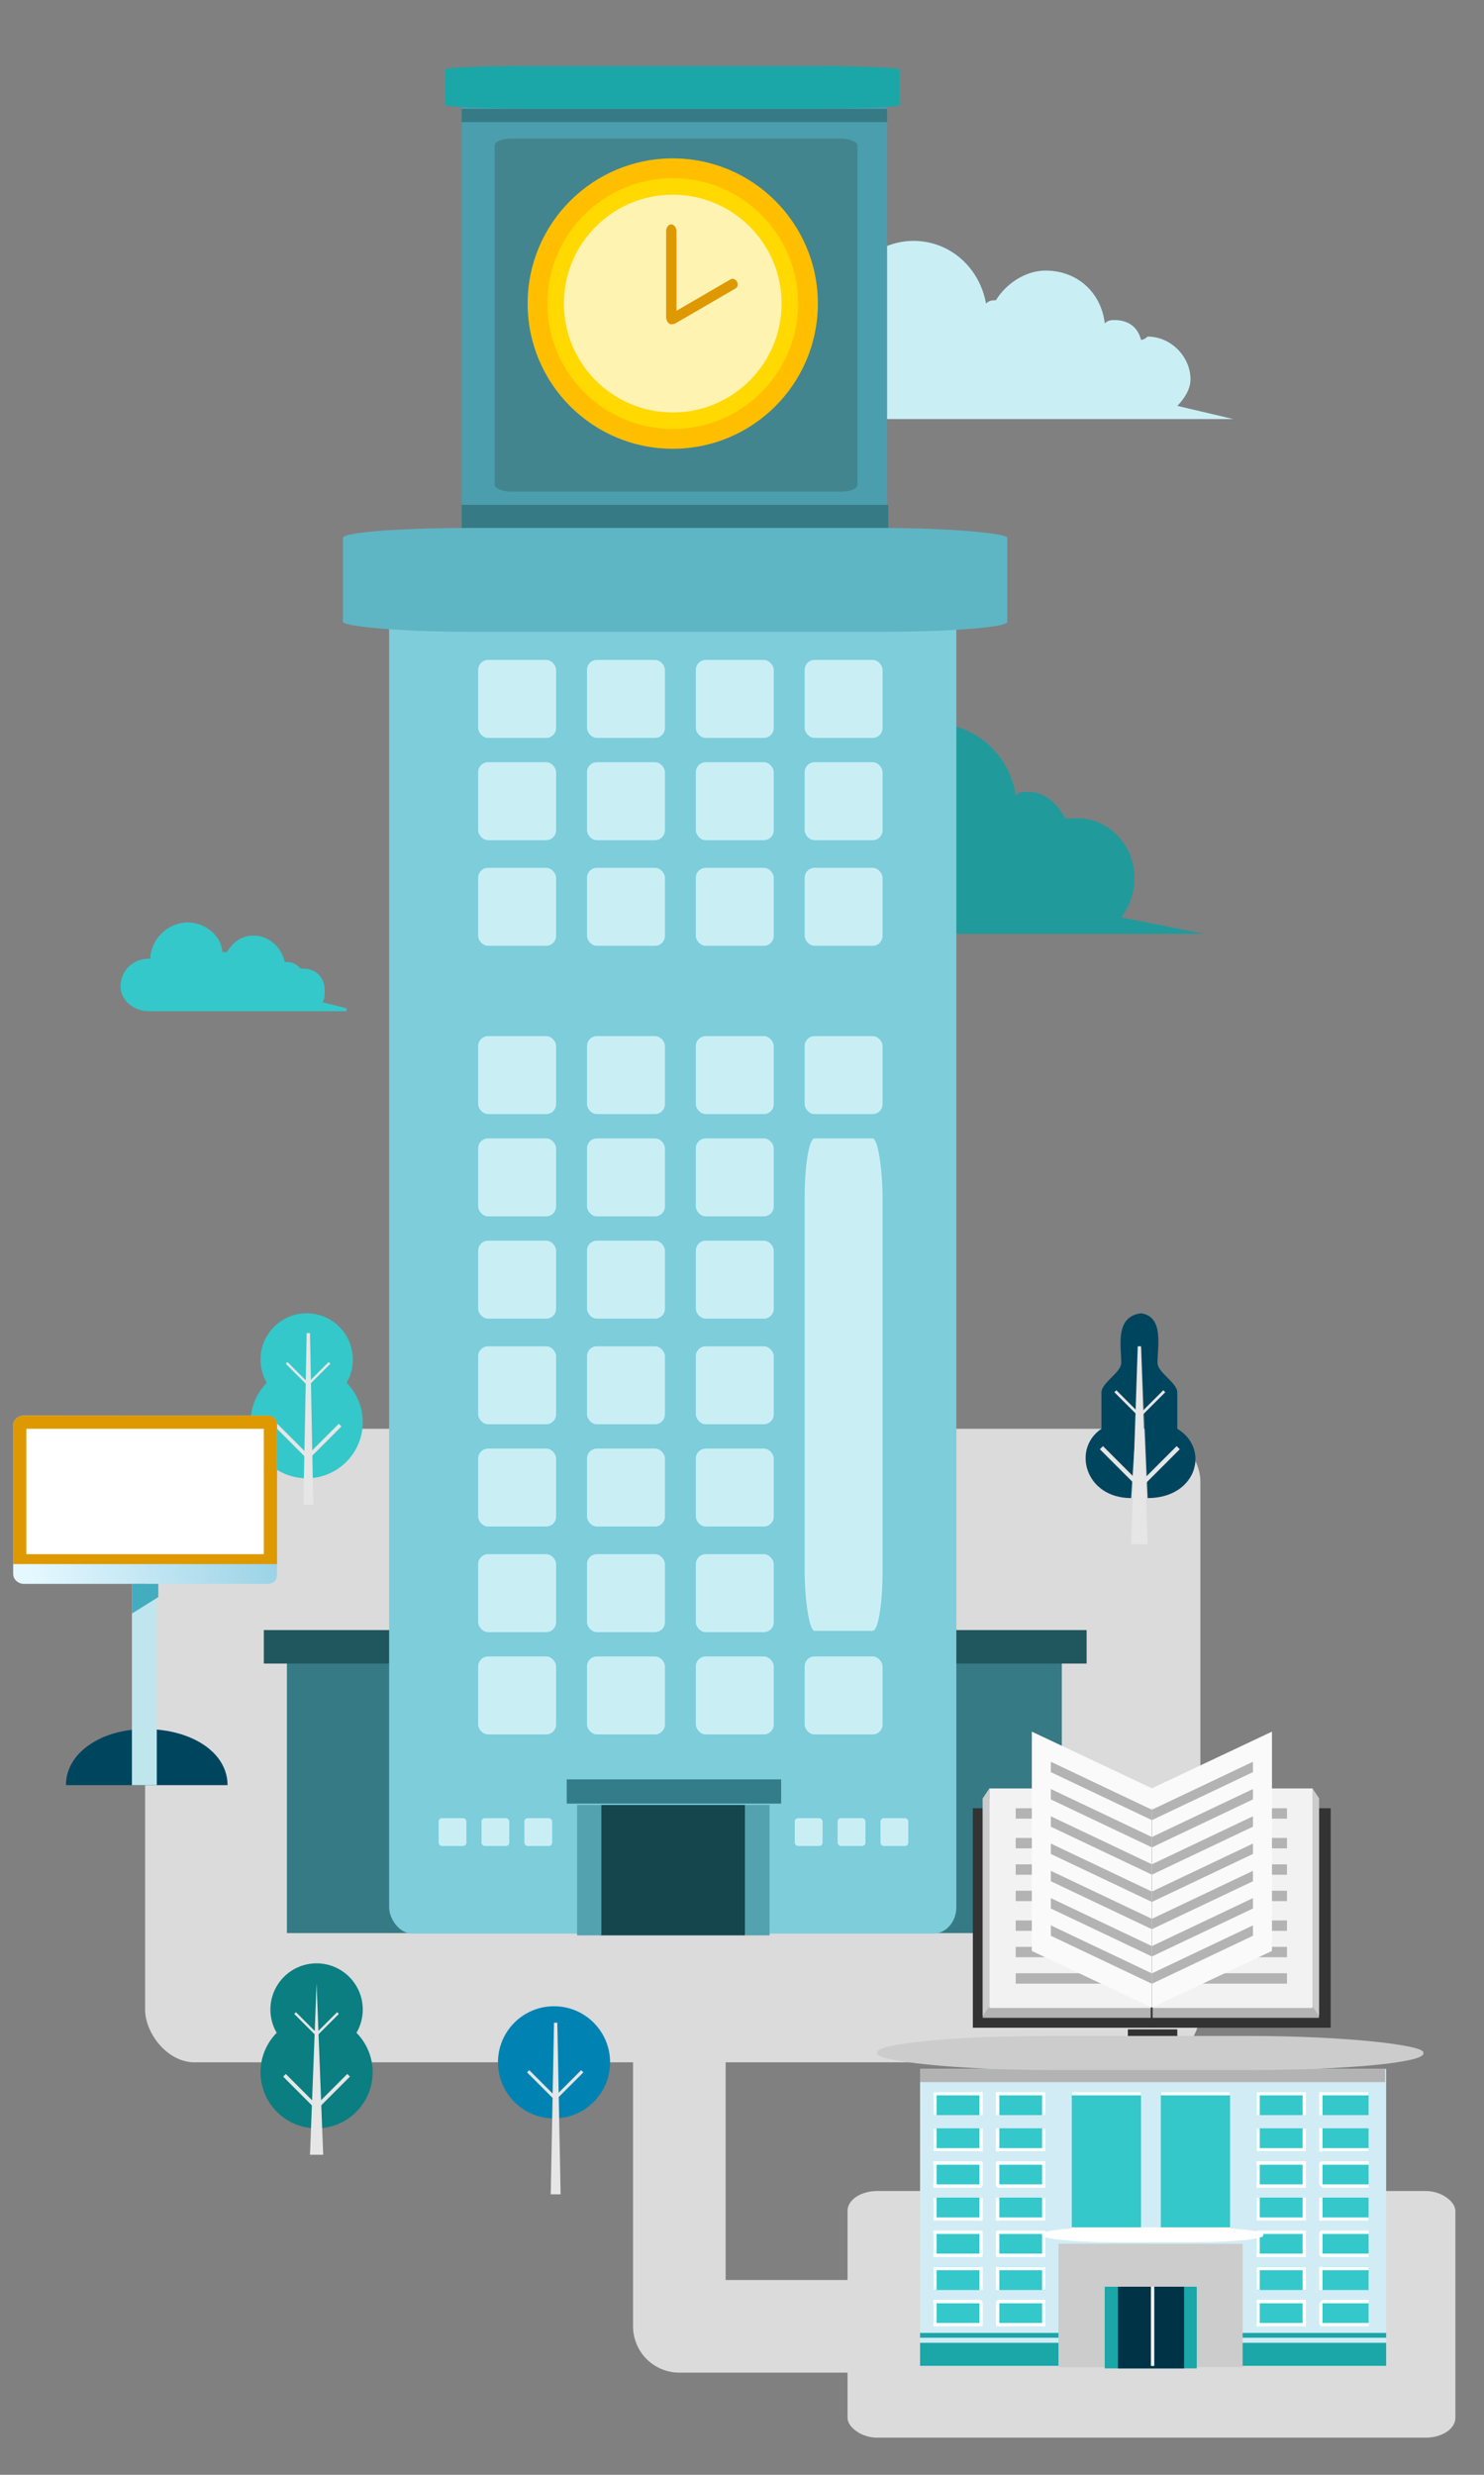 <?xml version="1.0" encoding="UTF-8"?>
<!DOCTYPE svg PUBLIC "-//W3C//DTD SVG 1.1//EN" "http://www.w3.org/Graphics/SVG/1.1/DTD/svg11.dtd">
<!-- Creator: CorelDRAW X7 -->
<svg xmlns="http://www.w3.org/2000/svg" xml:space="preserve" width="450px" height="750px" version="1.1" style="shape-rendering:geometricPrecision; text-rendering:geometricPrecision; image-rendering:optimizeQuality; fill-rule:evenodd; clip-rule:evenodd"
viewBox="0 0 450 750"
 xmlns:xlink="http://www.w3.org/1999/xlink">
 <rect x="0" y="0" width="450" height="750" fill="#808080" stroke="none"/>
 <defs>
  <style type="text/css">
   <![CDATA[
    .str0 {stroke:#34C8CA;stroke-width:0.9}
    .str1 {stroke:#DBDBDB;stroke-width:28.08;stroke-linecap:round;stroke-linejoin:round}
    .fil26 {fill:none}
    .fil31 {fill:#003345}
    .fil18 {fill:#00455E}
    .fil20 {fill:#0083B3}
    .fil21 {fill:#0A7E80}
    .fil13 {fill:#15464D}
    .fil8 {fill:#1BA6A8}
    .fil6 {fill:#20565E}
    .fil1 {fill:#219A9C}
    .fil35 {fill:#333333}
    .fil32 {fill:#333333}
    .fil15 {fill:#337D8A}
    .fil17 {fill:#34C8CA}
    .fil5 {fill:#357A85}
    .fil4 {fill:#42858F}
    .fil25 {fill:#43ACBF}
    .fil3 {fill:#4B9EAD}
    .fil14 {fill:#53A2B0}
    .fil16 {fill:#5EB5C4}
    .fil7 {fill:#7DCDDB}
    .fil28 {fill:#B3B3B3}
    .fil24 {fill:#BFE6ED}
    .fil2 {fill:#C9EFF5}
    .fil29 {fill:#CCCCCC}
    .fil27 {fill:#D2ECF5}
    .fil0 {fill:#DBDBDB}
    .fil12 {fill:#DE9800}
    .fil19 {fill:#E6E6E6}
    .fil33 {fill:#F2F2F2}
    .fil34 {fill:#FAFAFA}
    .fil9 {fill:#FFBF00}
    .fil10 {fill:#FFD900}
    .fil11 {fill:#FFF3B2}
    .fil23 {fill:white}
    .fil30 {fill:white;fill-rule:nonzero}
    .fil22 {fill:url(#id0)}
   ]]>
  </style>
  <linearGradient id="id0" gradientUnits="userSpaceOnUse" x1="6.435" y1="459.76" x2="81.915" y2="448.976">
   <stop offset="0" style="stop-opacity:1; stop-color:#E5F8FF"/>
   <stop offset="1" style="stop-opacity:1; stop-color:#9AD2E6"/>
  </linearGradient>
 </defs>
 <g id="Layer_x0020_1">
  <g id="_1595262057616">
   <rect class="fil0" x="44" y="433" width="320" height="192" rx="15" ry="16"/>
   <path class="fil1" d="M254 245c0,0 1,0 1,0l0 0c0,-14 12,-26 27,-26 13,0 24,9 26,22 1,-1 2,-1 4,-1 5,0 9,4 11,8 1,0 2,0 4,0 9,0 17,8 17,18 0,4 -1,8 -4,12l0 0 25 5 -38 0 -73 0c-11,0 -20,-8 -20,-19 0,-10 9,-19 20,-19z"/>
   <path class="fil2" d="M254 95c0,0 1,0 1,0l0 0c0,-12 10,-22 22,-22 11,0 20,8 22,19 1,-1 2,-1 3,-1l0 0c3,-5 9,-9 15,-9 10,0 17,7 18,16 1,-1 2,-1 3,-1 4,0 7,2 8,6 1,0 2,-1 2,-1 7,0 13,6 13,13 0,3 -2,6 -4,8l0 0 17 4 -26 0 -3 0 -31 0 -16 0 -44 0c-9,0 -16,-7 -16,-16 0,-9 7,-16 16,-16z"/>
   <g>
    <rect class="fil3" x="140" y="27" width="129" height="137" rx="5" ry="3"/>
    <rect class="fil4" x="150" y="42" width="110" height="107" rx="5" ry="2"/>
    <polygon class="fil5" points="269,33 269,37 140,37 140,33 "/>
    <rect class="fil5" x="140" y="153" width="129.36" height="10.442" rx="5" ry="0"/>
    <g>
     <rect class="fil5" x="280" y="504" width="41.975" height="81.832"/>
     <rect class="fil5" x="87" y="504" width="41.975" height="81.832"/>
    </g>
    <g>
     <rect class="fil6" x="285" y="494" width="44.502" height="10.148"/>
     <rect class="fil6" x="80" y="494" width="44.502" height="10.148"/>
    </g>
    <rect class="fil7" x="118" y="183" width="172" height="403" rx="7" ry="8"/>
    <g>
     <rect class="fil2" x="145" y="200" width="23.625" height="23.625" rx="3" ry="3"/>
     <rect class="fil2" x="178" y="200" width="23.625" height="23.625" rx="3" ry="3"/>
     <rect class="fil2" x="211" y="200" width="23.625" height="23.625" rx="3" ry="3"/>
     <rect class="fil2" x="244" y="200" width="23.625" height="23.625" rx="3" ry="3"/>
    </g>
    <g>
     <rect class="fil2" x="145" y="231" width="23.625" height="23.625" rx="3" ry="3"/>
     <rect class="fil2" x="178" y="231" width="23.625" height="23.625" rx="3" ry="3"/>
     <rect class="fil2" x="211" y="231" width="23.625" height="23.625" rx="3" ry="3"/>
     <rect class="fil2" x="244" y="231" width="23.625" height="23.625" rx="3" ry="3"/>
    </g>
    <g>
     <rect class="fil2" x="145" y="263" width="23.625" height="23.625" rx="3" ry="3"/>
     <rect class="fil2" x="178" y="263" width="23.625" height="23.625" rx="3" ry="3"/>
     <rect class="fil2" x="211" y="263" width="23.625" height="23.625" rx="3" ry="3"/>
     <rect class="fil2" x="244" y="263" width="23.625" height="23.625" rx="3" ry="3"/>
    </g>
    <g>
     <rect class="fil2" x="145" y="314" width="23.625" height="23.625" rx="3" ry="3"/>
     <rect class="fil2" x="178" y="314" width="23.625" height="23.625" rx="3" ry="3"/>
     <rect class="fil2" x="211" y="314" width="23.625" height="23.625" rx="3" ry="3"/>
     <rect class="fil2" x="244" y="314" width="23.625" height="23.625" rx="3" ry="3"/>
    </g>
    <rect class="fil2" x="145" y="345" width="23.625" height="23.625" rx="3" ry="3"/>
    <rect class="fil2" x="178" y="345" width="23.625" height="23.625" rx="3" ry="3"/>
    <rect class="fil2" x="211" y="345" width="23.625" height="23.625" rx="3" ry="3"/>
    <rect class="fil2" x="244" y="345" width="23.625" height="149.239" rx="3" ry="18"/>
    <rect class="fil2" x="145" y="376" width="23.625" height="23.625" rx="3" ry="3"/>
    <rect class="fil2" x="178" y="376" width="23.625" height="23.625" rx="3" ry="3"/>
    <rect class="fil2" x="211" y="376" width="23.625" height="23.625" rx="3" ry="3"/>
    <rect class="fil2" x="145" y="408" width="23.625" height="23.625" rx="3" ry="3"/>
    <rect class="fil2" x="178" y="408" width="23.625" height="23.625" rx="3" ry="3"/>
    <rect class="fil2" x="211" y="408" width="23.625" height="23.625" rx="3" ry="3"/>
    <rect class="fil2" x="145" y="439" width="23.625" height="23.625" rx="3" ry="3"/>
    <rect class="fil2" x="178" y="439" width="23.625" height="23.625" rx="3" ry="3"/>
    <rect class="fil2" x="211" y="439" width="23.625" height="23.625" rx="3" ry="3"/>
    <rect class="fil2" x="145" y="471" width="23.625" height="23.625" rx="3" ry="3"/>
    <rect class="fil2" x="178" y="471" width="23.625" height="23.625" rx="3" ry="3"/>
    <rect class="fil2" x="211" y="471" width="23.625" height="23.625" rx="3" ry="3"/>
    <g>
     <rect class="fil2" x="145" y="502" width="23.625" height="23.625" rx="3" ry="3"/>
     <rect class="fil2" x="178" y="502" width="23.625" height="23.625" rx="3" ry="3"/>
     <rect class="fil2" x="211" y="502" width="23.625" height="23.625" rx="3" ry="3"/>
     <rect class="fil2" x="244" y="502" width="23.625" height="23.625" rx="3" ry="3"/>
    </g>
    <rect class="fil8" x="135" y="20" width="137.81" height="12.868" rx="26" ry="1"/>
    <circle class="fil9" cx="204" cy="92" r="44"/>
    <circle class="fil10" cx="204" cy="92" r="38"/>
    <circle class="fil11" cx="204" cy="92" r="33"/>
    <rect class="fil12" x="202" y="68" width="3.136" height="30.278" rx="2" ry="2"/>
    <rect class="fil12" transform="matrix(0.1 0.173 -0.136 0.079 222.688 83.99)" width="15.7" height="151.582" rx="8" ry="8"/>
    <rect class="fil13" x="182" y="547" width="43.942" height="39.519"/>
    <rect class="fil14" x="226" y="547" width="7.354" height="39.519"/>
    <rect class="fil14" x="175" y="547" width="7.354" height="39.519"/>
    <rect class="fil15" transform="matrix(-1.78934E-015 0.041 0.33 5.30055E-015 171.854 539.251)" width="179" height="197"/>
    <rect class="fil2" x="133" y="551" width="8.431" height="8.431" rx="1" ry="1"/>
    <rect class="fil2" x="146" y="551" width="8.431" height="8.431" rx="1" ry="1"/>
    <rect class="fil2" x="159" y="551" width="8.431" height="8.431" rx="1" ry="1"/>
    <rect class="fil2" x="241" y="551" width="8.431" height="8.431" rx="1" ry="1"/>
    <rect class="fil2" x="254" y="551" width="8.431" height="8.431" rx="1" ry="1"/>
    <rect class="fil2" x="267" y="551" width="8.431" height="8.431" rx="1" ry="1"/>
    <rect class="fil16" x="104" y="160" width="201.444" height="31.461" rx="38" ry="3"/>
   </g>
   <path class="fil17 str0" d="M45 291c0,0 0,0 1,0l0 0c0,-6 5,-11 11,-11 5,0 10,4 10,9 1,0 1,0 2,0l0 0c2,-3 4,-5 8,-5 4,0 8,3 9,8 0,0 1,0 1,0 2,0 3,1 4,2 0,0 1,0 1,0 4,0 6,3 6,6 0,2 0,3 -1,4l0 0 8 2 -13 0 -1 0 -16 0 -8 0 -22 0c-4,0 -8,-3 -8,-7 0,-5 4,-8 8,-8z"/>
   <g>
    <path class="fil18" d="M348 454l-2 -46 -3 46c-14,0 -18,-15 -9,-21l0 -11c0,-3 6,-6 6,-9 0,-5 -2,-14 6,-15 7,1 5,10 5,15 0,3 6,6 6,9l0 11c10,6 6,21 -9,21z"/>
    <polygon class="fil19" points="345,408 343,468 346,468 348,468 346,408 346,408 "/>
    <rect class="fil19" transform="matrix(0.017 0.017 -0.022 0.022 352.751 421.322)" width="35" height="340.002"/>
    <rect class="fil19" transform="matrix(0.027 0.027 -0.034 0.034 356.798 438.252)" width="35" height="340.002"/>
    <rect class="fil19" transform="matrix(-0.017 0.017 0.022 0.022 338.507 421.322)" width="35" height="340.002"/>
    <rect class="fil19" transform="matrix(-0.027 0.027 0.034 0.034 334.46 438.252)" width="35" height="340.002"/>
   </g>
   <g>
    <circle class="fil20" cx="168" cy="625" r="17"/>
    <polygon class="fil19" points="168,613 167,665 168,665 170,665 169,613 168,613 "/>
    <rect class="fil19" transform="matrix(0.019 0.019 -0.024 0.024 176.229 627.38)" width="35" height="340.002"/>
    <rect class="fil19" transform="matrix(-0.019 0.019 0.024 0.024 160.492 627.38)" width="35" height="340.002"/>
   </g>
   <g>
    <circle class="fil17" cx="93" cy="412" r="14"/>
    <circle class="fil17" cx="93" cy="431" r="17"/>
    <polygon class="fil19" points="93,404 92,456 93,456 95,456 94,404 93,404 "/>
    <rect class="fil19" transform="matrix(0.015 0.015 -0.019 0.019 99.653 412.762)" width="35" height="340.002"/>
    <rect class="fil19" transform="matrix(-0.015 0.015 0.019 0.019 87.172 412.762)" width="35" height="340.002"/>
    <rect class="fil19" transform="matrix(0.023 0.023 -0.028 0.028 102.737 431.484)" width="35" height="340.002"/>
    <rect class="fil19" transform="matrix(-0.023 0.023 0.028 0.028 84.087 431.484)" width="35" height="340.002"/>
   </g>
   <g>
    <circle class="fil21" cx="96" cy="609" r="14"/>
    <circle class="fil21" cx="96" cy="628" r="17"/>
    <polygon class="fil19" points="96,601 94,653 96,653 98,653 96,601 96,601 "/>
    <rect class="fil19" transform="matrix(0.015 0.015 -0.019 0.019 102.226 609.801)" width="35" height="340.002"/>
    <rect class="fil19" transform="matrix(-0.015 0.015 0.019 0.019 89.745 609.801)" width="35" height="340.002"/>
    <rect class="fil19" transform="matrix(0.023 0.023 -0.028 0.028 105.31 628.523)" width="35" height="340.002"/>
    <rect class="fil19" transform="matrix(-0.023 0.023 0.028 0.028 86.66 628.523)" width="35" height="340.002"/>
   </g>
   <g>
    <path class="fil18" d="M69 541c0,-10 -11,-17 -25,-17 -13,0 -24,7 -24,17l49 0z"/>
    <path class="fil22" d="M7 429l74 0c2,0 3,1 3,3l0 45c0,2 -1,3 -3,3l-74 0c-1,0 -3,-1 -3,-3l0 -45c0,-2 2,-3 3,-3z"/>
    <path class="fil12" d="M84 474l-80 0 0 -42c0,-2 2,-3 3,-3l74 0c2,0 3,1 3,3l0 42z"/>
    <polygon class="fil23" points="8,471 8,471 8,471 8,433 8,433 80,433 80,433 80,471 "/>
    <rect class="fil24" x="40" y="480" width="7.546" height="61"/>
    <polygon class="fil25" points="40,480 40,489 48,484 48,480 "/>
   </g>
   <polyline class="fil26 str1" points="275,705 206,705 206,618 "/>
   <rect class="fil0" x="257" y="664" width="184.321" height="74.748" rx="9" ry="6"/>
   <g>
    <rect class="fil27" x="279" y="627" width="141.325" height="90.016"/>
    <polygon class="fil28" points="420,631 420,627 279,627 279,631 "/>
    <rect class="fil29" x="266" y="617" width="165.629" height="10.352" rx="53" ry="5"/>
    <rect class="fil8" x="279" y="710" width="141.325" height="6.978"/>
    <g>
     <polygon class="fil17" points="283,641 297,641 297,634 283,634 "/>
     <path id="1" class="fil30" d="M297 641l-14 0 0 0 14 0 1 0 -1 0zm0 0c1,0 1,0 1,0 0,0 0,0 -1,0l0 0zm1 -7l0 7 -1 0 0 -7 0 0 1 0zm-1 0c0,0 0,0 0,0 1,0 1,0 1,0l-1 0zm-14 0l14 0 0 1 -14 0 0 -1 0 0zm0 1c0,0 0,0 0,-1 0,0 0,0 0,0l0 1zm0 6l0 -7 1 0 0 7 -1 0 0 0zm1 0c0,0 -1,0 -1,0 0,0 0,0 0,0l1 0z"/>
    </g>
    <g>
     <polygon class="fil17" points="283,652 297,652 297,645 283,645 "/>
     <path id="1" class="fil30" d="M297 652l-14 0 0 -1 14 0 1 1 -1 0zm0 -1c1,0 1,0 1,1 0,0 0,0 -1,0l0 -1zm1 -6l0 7 -1 0 0 -7 0 0 1 0zm-1 0c0,0 0,0 0,0 1,0 1,0 1,0l-1 0zm-14 0l14 0 0 0 -14 0 0 0 0 0zm0 0c0,0 0,0 0,0 0,0 0,0 0,0l0 0zm0 7l0 -7 1 0 0 7 -1 0 0 0zm1 0c0,0 -1,0 -1,0 0,0 0,0 0,0l1 0z"/>
    </g>
    <g>
     <polygon class="fil17" points="283,662 297,662 297,656 283,656 "/>
     <path id="1" class="fil30" d="M297 663l-14 0 0 -1 14 0 1 0 -1 1zm0 -1c1,0 1,0 1,0 0,0 0,1 -1,1l0 -1zm1 -6l0 6 -1 0 0 -6 0 -1 1 1zm-1 0c0,-1 0,-1 0,-1 1,0 1,0 1,1l-1 0zm-14 -1l14 0 0 1 -14 0 0 0 0 -1zm0 1c0,0 0,0 0,0 0,-1 0,-1 0,-1l0 1zm0 6l0 -6 1 0 0 6 -1 1 0 -1zm1 0c0,0 -1,1 -1,1 0,0 0,-1 0,-1l1 0z"/>
    </g>
    <g>
     <polygon class="fil17" points="283,673 297,673 297,666 283,666 "/>
     <path id="1" class="fil30" d="M297 673l-14 0 0 -1 14 0 1 1 -1 0zm0 -1c1,0 1,1 1,1 0,0 0,0 -1,0l0 -1zm1 -6l0 7 -1 0 0 -7 0 0 1 0zm-1 0c0,0 0,0 0,0 1,0 1,0 1,0l-1 0zm-14 0l14 0 0 0 -14 0 0 0 0 0zm0 0c0,0 0,0 0,0 0,0 0,0 0,0l0 0zm0 7l0 -7 1 0 0 7 -1 0 0 0zm1 0c0,0 -1,0 -1,0 0,0 0,0 0,0l1 0z"/>
    </g>
    <g>
     <polygon class="fil17" points="283,683 297,683 297,677 283,677 "/>
     <path id="1" class="fil30" d="M297 684l-14 0 0 -1 14 0 1 0 -1 1zm0 -1c1,0 1,0 1,0 0,1 0,1 -1,1l0 -1zm1 -6l0 6 -1 0 0 -6 0 -1 1 1zm-1 0c0,-1 0,-1 0,-1 1,0 1,0 1,1l-1 0zm-14 -1l14 0 0 1 -14 0 0 0 0 -1zm0 1c0,0 0,0 0,0 0,-1 0,-1 0,-1l0 1zm0 6l0 -6 1 0 0 6 -1 1 0 -1zm1 0c0,1 -1,1 -1,1 0,0 0,0 0,-1l1 0z"/>
    </g>
    <g>
     <polygon class="fil17" points="283,694 297,694 297,687 283,687 "/>
     <path id="1" class="fil30" d="M297 694l-14 0 0 0 14 0 1 0 -1 0zm0 0c1,0 1,0 1,0 0,0 0,0 -1,0l0 0zm1 -7l0 7 -1 0 0 -7 0 0 1 0zm-1 0c0,0 0,0 0,0 1,0 1,0 1,0l-1 0zm-14 0l14 0 0 1 -14 0 0 -1 0 0zm0 1c0,0 0,-1 0,-1 0,0 0,0 0,0l0 1zm0 6l0 -7 1 0 0 7 -1 0 0 0zm1 0c0,0 -1,0 -1,0 0,0 0,0 0,0l1 0z"/>
    </g>
    <g>
     <polygon class="fil17" points="283,704 297,704 297,698 283,698 "/>
     <path id="1" class="fil30" d="M297 705l-14 0 0 -1 14 0 1 0 -1 1zm0 -1c1,0 1,0 1,0 0,1 0,1 -1,1l0 -1zm1 -6l0 6 -1 0 0 -6 0 -1 1 1zm-1 0c0,0 0,-1 0,-1 1,0 1,1 1,1l-1 0zm-14 -1l14 0 0 1 -14 0 0 0 0 -1zm0 1c0,0 0,0 0,0 0,0 0,-1 0,-1l0 1zm0 6l0 -6 1 0 0 6 -1 1 0 -1zm1 0c0,1 -1,1 -1,1 0,0 0,0 0,-1l1 0z"/>
    </g>
    <g>
     <polygon class="fil17" points="303,641 317,641 317,634 303,634 "/>
     <path id="1" class="fil30" d="M317 641l-14 0 0 0 14 0 0 0 0 0zm0 0c0,0 0,0 0,0 0,0 0,0 0,0l0 0zm0 -7l0 7 -1 0 0 -7 1 0 0 0zm-1 0c0,0 1,0 1,0 0,0 0,0 0,0l-1 0zm-13 0l14 0 0 1 -14 0 -1 -1 1 0zm0 1c-1,0 -1,0 -1,-1 0,0 0,0 1,0l0 1zm-1 6l0 -7 1 0 0 7 0 0 -1 0zm1 0c0,0 0,0 0,0 -1,0 -1,0 -1,0l1 0z"/>
    </g>
    <g>
     <polygon class="fil17" points="303,652 317,652 317,645 303,645 "/>
     <path id="1" class="fil30" d="M317 652l-14 0 0 -1 14 0 0 1 0 0zm0 -1c0,0 0,0 0,1 0,0 0,0 0,0l0 -1zm0 -6l0 7 -1 0 0 -7 1 0 0 0zm-1 0c0,0 1,0 1,0 0,0 0,0 0,0l-1 0zm-13 0l14 0 0 0 -14 0 -1 0 1 0zm0 0c-1,0 -1,0 -1,0 0,0 0,0 1,0l0 0zm-1 7l0 -7 1 0 0 7 0 0 -1 0zm1 0c0,0 0,0 0,0 -1,0 -1,0 -1,0l1 0z"/>
    </g>
    <g>
     <polygon class="fil17" points="303,662 317,662 317,656 303,656 "/>
     <path id="1" class="fil30" d="M317 663l-14 0 0 -1 14 0 0 0 0 1zm0 -1c0,0 0,0 0,0 0,0 0,1 0,1l0 -1zm0 -6l0 6 -1 0 0 -6 1 -1 0 1zm-1 0c0,-1 1,-1 1,-1 0,0 0,0 0,1l-1 0zm-13 -1l14 0 0 1 -14 0 -1 0 1 -1zm0 1c-1,0 -1,0 -1,0 0,-1 0,-1 1,-1l0 1zm-1 6l0 -6 1 0 0 6 0 1 -1 -1zm1 0c0,0 0,1 0,1 -1,0 -1,-1 -1,-1l1 0z"/>
    </g>
    <g>
     <polygon class="fil17" points="303,673 317,673 317,666 303,666 "/>
     <path id="1" class="fil30" d="M317 673l-14 0 0 -1 14 0 0 1 0 0zm0 -1c0,0 0,1 0,1 0,0 0,0 0,0l0 -1zm0 -6l0 7 -1 0 0 -7 1 0 0 0zm-1 0c0,0 1,0 1,0 0,0 0,0 0,0l-1 0zm-13 0l14 0 0 0 -14 0 -1 0 1 0zm0 0c-1,0 -1,0 -1,0 0,0 0,0 1,0l0 0zm-1 7l0 -7 1 0 0 7 0 0 -1 0zm1 0c0,0 0,0 0,0 -1,0 -1,0 -1,0l1 0z"/>
    </g>
    <g>
     <polygon class="fil17" points="303,683 317,683 317,677 303,677 "/>
     <path id="1" class="fil30" d="M317 684l-14 0 0 -1 14 0 0 0 0 1zm0 -1c0,0 0,0 0,0 0,1 0,1 0,1l0 -1zm0 -6l0 6 -1 0 0 -6 1 -1 0 1zm-1 0c0,-1 1,-1 1,-1 0,0 0,0 0,1l-1 0zm-13 -1l14 0 0 1 -14 0 -1 0 1 -1zm0 1c-1,0 -1,0 -1,0 0,-1 0,-1 1,-1l0 1zm-1 6l0 -6 1 0 0 6 0 1 -1 -1zm1 0c0,1 0,1 0,1 -1,0 -1,0 -1,-1l1 0z"/>
    </g>
    <g>
     <polygon class="fil17" points="303,694 317,694 317,687 303,687 "/>
     <path id="1" class="fil30" d="M317 694l-14 0 0 0 14 0 0 0 0 0zm0 0c0,0 0,0 0,0 0,0 0,0 0,0l0 0zm0 -7l0 7 -1 0 0 -7 1 0 0 0zm-1 0c0,0 1,0 1,0 0,0 0,0 0,0l-1 0zm-13 0l14 0 0 1 -14 0 -1 -1 1 0zm0 1c-1,0 -1,-1 -1,-1 0,0 0,0 1,0l0 1zm-1 6l0 -7 1 0 0 7 0 0 -1 0zm1 0c0,0 0,0 0,0 -1,0 -1,0 -1,0l1 0z"/>
    </g>
    <g>
     <polygon class="fil17" points="303,704 317,704 317,698 303,698 "/>
     <path id="1" class="fil30" d="M317 705l-14 0 0 -1 14 0 0 0 0 1zm0 -1c0,0 0,0 0,0 0,1 0,1 0,1l0 -1zm0 -6l0 6 -1 0 0 -6 1 -1 0 1zm-1 0c0,0 1,-1 1,-1 0,0 0,1 0,1l-1 0zm-13 -1l14 0 0 1 -14 0 -1 0 1 -1zm0 1c-1,0 -1,0 -1,0 0,0 0,-1 1,-1l0 1zm-1 6l0 -6 1 0 0 6 0 1 -1 -1zm1 0c0,1 0,1 0,1 -1,0 -1,0 -1,-1l1 0z"/>
    </g>
    <g>
     <polygon class="fil17" points="381,641 396,641 396,634 381,634 "/>
     <path id="1" class="fil30" d="M396 641l-15 0 0 0 15 0 0 0 0 0zm0 0c0,0 0,0 0,0 0,0 0,0 0,0l0 0zm0 -7l0 7 -1 0 0 -7 1 0 0 0zm-1 0c0,0 0,0 1,0 0,0 0,0 0,0l-1 0zm-14 0l15 0 0 1 -15 0 0 -1 0 0zm0 1c0,0 0,0 0,-1 0,0 0,0 0,0l0 1zm0 6l0 -7 1 0 0 7 -1 0 0 0zm1 0c0,0 0,0 -1,0 0,0 0,0 0,0l1 0z"/>
    </g>
    <g>
     <polygon class="fil17" points="381,652 396,652 396,645 381,645 "/>
     <path id="1" class="fil30" d="M396 652l-15 0 0 -1 15 0 0 1 0 0zm0 -1c0,0 0,0 0,1 0,0 0,0 0,0l0 -1zm0 -6l0 7 -1 0 0 -7 1 0 0 0zm-1 0c0,0 0,0 1,0 0,0 0,0 0,0l-1 0zm-14 0l15 0 0 0 -15 0 0 0 0 0zm0 0c0,0 0,0 0,0 0,0 0,0 0,0l0 0zm0 7l0 -7 1 0 0 7 -1 0 0 0zm1 0c0,0 0,0 -1,0 0,0 0,0 0,0l1 0z"/>
    </g>
    <g>
     <polygon class="fil17" points="381,662 396,662 396,656 381,656 "/>
     <path id="1" class="fil30" d="M396 663l-15 0 0 -1 15 0 0 0 0 1zm0 -1c0,0 0,0 0,0 0,0 0,1 0,1l0 -1zm0 -6l0 6 -1 0 0 -6 1 -1 0 1zm-1 0c0,-1 0,-1 1,-1 0,0 0,0 0,1l-1 0zm-14 -1l15 0 0 1 -15 0 0 0 0 -1zm0 1c0,0 0,0 0,0 0,-1 0,-1 0,-1l0 1zm0 6l0 -6 1 0 0 6 -1 1 0 -1zm1 0c0,0 0,1 -1,1 0,0 0,-1 0,-1l1 0z"/>
    </g>
    <g>
     <polygon class="fil17" points="381,673 396,673 396,666 381,666 "/>
     <path id="1" class="fil30" d="M396 673l-15 0 0 -1 15 0 0 1 0 0zm0 -1c0,0 0,1 0,1 0,0 0,0 0,0l0 -1zm0 -6l0 7 -1 0 0 -7 1 0 0 0zm-1 0c0,0 0,0 1,0 0,0 0,0 0,0l-1 0zm-14 0l15 0 0 0 -15 0 0 0 0 0zm0 0c0,0 0,0 0,0 0,0 0,0 0,0l0 0zm0 7l0 -7 1 0 0 7 -1 0 0 0zm1 0c0,0 0,0 -1,0 0,0 0,0 0,0l1 0z"/>
    </g>
    <g>
     <polygon class="fil17" points="381,683 396,683 396,677 381,677 "/>
     <path id="1" class="fil30" d="M396 684l-15 0 0 -1 15 0 0 0 0 1zm0 -1c0,0 0,0 0,0 0,1 0,1 0,1l0 -1zm0 -6l0 6 -1 0 0 -6 1 -1 0 1zm-1 0c0,-1 0,-1 1,-1 0,0 0,0 0,1l-1 0zm-14 -1l15 0 0 1 -15 0 0 0 0 -1zm0 1c0,0 0,0 0,0 0,-1 0,-1 0,-1l0 1zm0 6l0 -6 1 0 0 6 -1 1 0 -1zm1 0c0,1 0,1 -1,1 0,0 0,0 0,-1l1 0z"/>
    </g>
    <g>
     <polygon class="fil17" points="381,694 396,694 396,687 381,687 "/>
     <path id="1" class="fil30" d="M396 694l-15 0 0 0 15 0 0 0 0 0zm0 0c0,0 0,0 0,0 0,0 0,0 0,0l0 0zm0 -7l0 7 -1 0 0 -7 1 0 0 0zm-1 0c0,0 0,0 1,0 0,0 0,0 0,0l-1 0zm-14 0l15 0 0 1 -15 0 0 -1 0 0zm0 1c0,0 0,-1 0,-1 0,0 0,0 0,0l0 1zm0 6l0 -7 1 0 0 7 -1 0 0 0zm1 0c0,0 0,0 -1,0 0,0 0,0 0,0l1 0z"/>
    </g>
    <g>
     <polygon class="fil17" points="381,704 396,704 396,698 381,698 "/>
     <path id="1" class="fil30" d="M396 705l-15 0 0 -1 15 0 0 0 0 1zm0 -1c0,0 0,0 0,0 0,1 0,1 0,1l0 -1zm0 -6l0 6 -1 0 0 -6 1 -1 0 1zm-1 0c0,0 0,-1 1,-1 0,0 0,1 0,1l-1 0zm-14 -1l15 0 0 1 -15 0 0 0 0 -1zm0 1c0,0 0,0 0,0 0,0 0,-1 0,-1l0 1zm0 6l0 -6 1 0 0 6 -1 1 0 -1zm1 0c0,1 0,1 -1,1 0,0 0,0 0,-1l1 0z"/>
    </g>
    <g>
     <polygon class="fil17" points="401,641 415,641 415,634 401,634 "/>
     <path id="1" class="fil30" d="M415 641l-14 0 0 0 14 0 0 0 0 0zm0 0c0,0 0,0 0,0 0,0 0,0 0,0l0 0zm0 -7l0 7 0 0 0 -7 0 0 0 0zm0 0c0,0 0,0 0,0 0,0 0,0 0,0l0 0zm-14 0l14 0 0 1 -14 0 -1 -1 1 0zm0 1c0,0 -1,0 -1,-1 0,0 1,0 1,0l0 1zm-1 6l0 -7 1 0 0 7 0 0 -1 0zm1 0c0,0 0,0 0,0 0,0 -1,0 -1,0l1 0z"/>
    </g>
    <g>
     <polygon class="fil17" points="401,652 415,652 415,645 401,645 "/>
     <path id="1" class="fil30" d="M415 652l-14 0 0 -1 14 0 0 1 0 0zm0 -1c0,0 0,0 0,1 0,0 0,0 0,0l0 -1zm0 -6l0 7 0 0 0 -7 0 0 0 0zm0 0c0,0 0,0 0,0 0,0 0,0 0,0l0 0zm-14 0l14 0 0 0 -14 0 -1 0 1 0zm0 0c0,0 -1,0 -1,0 0,0 1,0 1,0l0 0zm-1 7l0 -7 1 0 0 7 0 0 -1 0zm1 0c0,0 0,0 0,0 0,0 -1,0 -1,0l1 0z"/>
    </g>
    <g>
     <polygon class="fil17" points="401,662 415,662 415,656 401,656 "/>
     <path id="1" class="fil30" d="M415 663l-14 0 0 -1 14 0 0 0 0 1zm0 -1c0,0 0,0 0,0 0,0 0,1 0,1l0 -1zm0 -6l0 6 0 0 0 -6 0 -1 0 1zm0 0c0,-1 0,-1 0,-1 0,0 0,0 0,1l0 0zm-14 -1l14 0 0 1 -14 0 -1 0 1 -1zm0 1c0,0 -1,0 -1,0 0,-1 1,-1 1,-1l0 1zm-1 6l0 -6 1 0 0 6 0 1 -1 -1zm1 0c0,0 0,1 0,1 0,0 -1,-1 -1,-1l1 0z"/>
    </g>
    <g>
     <polygon class="fil17" points="401,673 415,673 415,666 401,666 "/>
     <path id="1" class="fil30" d="M415 673l-14 0 0 -1 14 0 0 1 0 0zm0 -1c0,0 0,1 0,1 0,0 0,0 0,0l0 -1zm0 -6l0 7 0 0 0 -7 0 0 0 0zm0 0c0,0 0,0 0,0 0,0 0,0 0,0l0 0zm-14 0l14 0 0 0 -14 0 -1 0 1 0zm0 0c0,0 -1,0 -1,0 0,0 1,0 1,0l0 0zm-1 7l0 -7 1 0 0 7 0 0 -1 0zm1 0c0,0 0,0 0,0 0,0 -1,0 -1,0l1 0z"/>
    </g>
    <g>
     <polygon class="fil17" points="401,683 415,683 415,677 401,677 "/>
     <path id="1" class="fil30" d="M415 684l-14 0 0 -1 14 0 0 0 0 1zm0 -1c0,0 0,0 0,0 0,1 0,1 0,1l0 -1zm0 -6l0 6 0 0 0 -6 0 -1 0 1zm0 0c0,-1 0,-1 0,-1 0,0 0,0 0,1l0 0zm-14 -1l14 0 0 1 -14 0 -1 0 1 -1zm0 1c0,0 -1,0 -1,0 0,-1 1,-1 1,-1l0 1zm-1 6l0 -6 1 0 0 6 0 1 -1 -1zm1 0c0,1 0,1 0,1 0,0 -1,0 -1,-1l1 0z"/>
    </g>
    <g>
     <polygon class="fil17" points="401,694 415,694 415,687 401,687 "/>
     <path id="1" class="fil30" d="M415 694l-14 0 0 0 14 0 0 0 0 0zm0 0c0,0 0,0 0,0 0,0 0,0 0,0l0 0zm0 -7l0 7 0 0 0 -7 0 0 0 0zm0 0c0,0 0,0 0,0 0,0 0,0 0,0l0 0zm-14 0l14 0 0 1 -14 0 -1 -1 1 0zm0 1c0,0 -1,-1 -1,-1 0,0 1,0 1,0l0 1zm-1 6l0 -7 1 0 0 7 0 0 -1 0zm1 0c0,0 0,0 0,0 0,0 -1,0 -1,0l1 0z"/>
    </g>
    <g>
     <polygon class="fil17" points="401,704 415,704 415,698 401,698 "/>
     <path id="1" class="fil30" d="M415 705l-14 0 0 -1 14 0 0 0 0 1zm0 -1c0,0 0,0 0,0 0,1 0,1 0,1l0 -1zm0 -6l0 6 0 0 0 -6 0 -1 0 1zm0 0c0,0 0,-1 0,-1 0,0 0,1 0,1l0 0zm-14 -1l14 0 0 1 -14 0 -1 0 1 -1zm0 1c0,0 -1,0 -1,0 0,0 1,-1 1,-1l0 1zm-1 6l0 -6 1 0 0 6 0 1 -1 -1zm1 0c0,1 0,1 0,1 0,0 -1,0 -1,-1l1 0z"/>
    </g>
    <rect class="fil8" x="279" y="707" width="141.325" height="1.463"/>
    <rect class="fil29" x="321" y="680" width="55.81" height="37.356"/>
    <rect class="fil23" x="316" y="675" width="67.062" height="4.501" rx="21" ry="2"/>
    <rect class="fil29" x="321" y="680" width="27.905" height="37.356"/>
    <g>
     <polygon class="fil17" points="325,675 346,675 346,634 325,634 "/>
     <path id="1" class="fil30" d="M346 676l-21 0 0 -1 21 0 0 0 0 1zm0 -1c0,0 0,0 0,0 0,1 0,1 0,1l0 -1zm0 -41l0 41 0 0 0 -41 0 0 0 0zm0 0c0,0 0,0 0,0 0,0 0,0 0,0l0 0zm-21 0l21 0 0 1 -21 0 0 -1 0 0zm0 1c0,0 0,0 0,-1 0,0 0,0 0,0l0 1zm0 40l0 -41 0 0 0 41 0 1 0 -1zm0 0c0,1 0,1 0,1 0,0 0,0 0,-1l0 0z"/>
    </g>
    <g>
     <polygon class="fil17" points="352,675 373,675 373,634 352,634 "/>
     <path id="1" class="fil30" d="M373 676l-21 0 0 -1 21 0 0 0 0 1zm0 -1c0,0 0,0 0,0 0,1 0,1 0,1l0 -1zm0 -41l0 41 0 0 0 -41 0 0 0 0zm0 0c0,0 0,0 0,0 0,0 0,0 0,0l0 0zm-21 0l21 0 0 1 -21 0 0 -1 0 0zm0 1c0,0 0,0 0,-1 0,0 0,0 0,0l0 1zm0 40l0 -41 0 0 0 41 0 1 0 -1zm0 0c0,1 0,1 0,1 0,0 0,0 0,-1l0 0z"/>
    </g>
    <rect class="fil8" x="349" y="693" width="13.9" height="24.758"/>
    <rect class="fil31" x="349" y="693" width="10.055" height="24.758"/>
    <rect class="fil8" x="335" y="693" width="13.9" height="24.758"/>
    <rect class="fil31" x="339" y="693" width="10.055" height="24.758"/>
    <polygon class="fil23" points="349,693 350,693 350,717 349,717 349,717 349,693 "/>
    <g>
     <g>
      <rect class="fil32" x="349" y="548" width="54.51" height="66.515"/>
      <rect class="fil28" x="349" y="545" width="50.935" height="66.515"/>
      <polygon class="fil29" points="398,608 398,542 400,545 400,611 "/>
      <rect class="fil33" x="349" y="542" width="48.999" height="66.515"/>
      <rect class="fil28" x="349" y="548" width="41.255" height="3.149"/>
      <rect class="fil28" x="349" y="557" width="41.255" height="3.149"/>
      <rect class="fil28" x="349" y="565" width="41.255" height="3.149"/>
      <rect class="fil28" x="349" y="573" width="41.255" height="3.149"/>
      <rect class="fil28" x="349" y="582" width="41.255" height="3.149"/>
      <rect class="fil28" x="349" y="590" width="41.255" height="3.149"/>
      <rect class="fil28" x="349" y="598" width="41.255" height="3.149"/>
      <rect class="fil32" x="295" y="548" width="54.51" height="66.515"/>
      <rect class="fil28" x="298" y="545" width="50.935" height="66.515"/>
      <rect class="fil33" x="300" y="542" width="48.999" height="66.515"/>
      <polygon class="fil29" points="300,608 300,542 298,545 298,611 "/>
      <rect class="fil28" x="308" y="548" width="41.255" height="3.149"/>
      <rect class="fil28" x="308" y="557" width="41.255" height="3.149"/>
      <rect class="fil28" x="308" y="565" width="41.255" height="3.149"/>
      <rect class="fil28" x="308" y="573" width="41.255" height="3.149"/>
      <rect class="fil28" x="308" y="582" width="41.255" height="3.149"/>
      <rect class="fil28" x="308" y="590" width="41.255" height="3.149"/>
      <rect class="fil28" x="308" y="598" width="41.255" height="3.149"/>
      <g>
       <rect class="fil34" transform="matrix(0.159 -0.075 -0 0.315 349.294 541.953)" width="229" height="211"/>
       <rect class="fil28" transform="matrix(0.177 -0.084 -0 0.315 349.294 548.447)" width="173.123" height="10"/>
       <rect class="fil28" transform="matrix(0.177 -0.084 -0 0.315 349.294 556.712)" width="173.123" height="10"/>
       <rect class="fil28" transform="matrix(0.177 -0.084 -0 0.315 349.294 564.978)" width="173.123" height="10"/>
       <rect class="fil28" transform="matrix(0.177 -0.084 -0 0.315 349.294 573.243)" width="173.123" height="10"/>
       <rect class="fil28" transform="matrix(0.177 -0.084 -0 0.315 349.294 581.508)" width="173.123" height="10"/>
       <rect class="fil28" transform="matrix(0.177 -0.084 -0 0.315 349.294 589.773)" width="173.123" height="10"/>
       <rect class="fil28" transform="matrix(0.177 -0.084 -0 0.315 349.294 598.038)" width="173.123" height="10"/>
      </g>
      <g>
       <rect class="fil34" transform="matrix(-0.159 -0.075 -0 0.315 349.294 541.953)" width="229" height="211"/>
       <rect class="fil28" transform="matrix(-0.177 -0.084 -0 0.315 349.294 548.447)" width="173.123" height="10"/>
       <rect class="fil28" transform="matrix(-0.177 -0.084 -0 0.315 349.294 556.712)" width="173.123" height="10"/>
       <rect class="fil28" transform="matrix(-0.177 -0.084 -0 0.315 349.294 564.978)" width="173.123" height="10"/>
       <rect class="fil28" transform="matrix(-0.177 -0.084 -0 0.315 349.294 573.243)" width="173.123" height="10"/>
       <rect class="fil28" transform="matrix(-0.177 -0.084 -0 0.315 349.294 581.508)" width="173.123" height="10"/>
       <rect class="fil28" transform="matrix(-0.177 -0.084 -0 0.315 349.294 589.773)" width="173.123" height="10"/>
       <rect class="fil28" transform="matrix(-0.177 -0.084 -0 0.315 349.294 598.038)" width="173.123" height="10"/>
      </g>
     </g>
     <polygon class="fil35" points="349,615 342,615 342,617 349,617 357,617 357,615 "/>
    </g>
   </g>
  </g>
 </g>
</svg>

